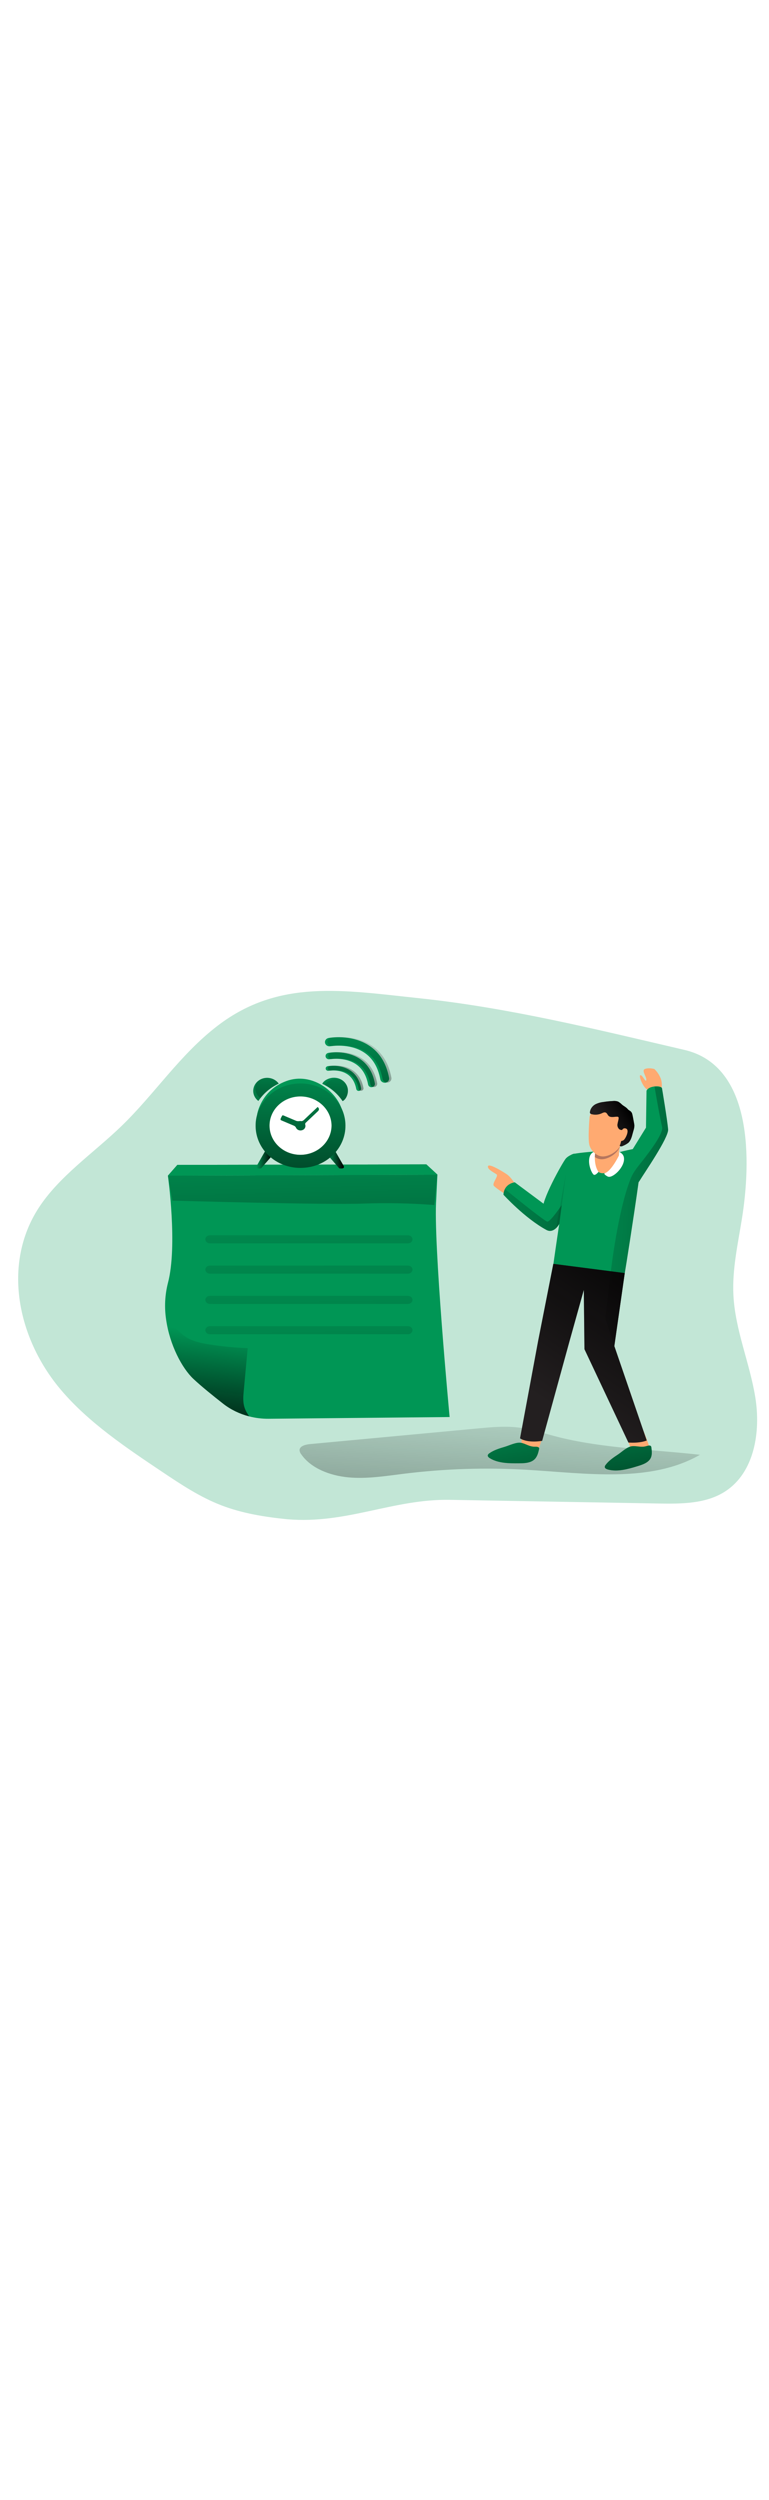 <svg id="_0241_reminder_note" xmlns="http://www.w3.org/2000/svg" xmlns:xlink="http://www.w3.org/1999/xlink" viewBox="0 0 500 500" data-imageid="reminder-note-8" imageName="Reminder Note" class="illustrations_image" style="width: 154px;"><defs><style>.cls-1_reminder-note-8{fill:url(#linear-gradient);}.cls-1_reminder-note-8,.cls-2_reminder-note-8,.cls-3_reminder-note-8,.cls-4_reminder-note-8,.cls-5_reminder-note-8,.cls-6_reminder-note-8,.cls-7_reminder-note-8,.cls-8_reminder-note-8,.cls-9_reminder-note-8,.cls-10_reminder-note-8,.cls-11_reminder-note-8,.cls-12_reminder-note-8,.cls-13_reminder-note-8,.cls-14_reminder-note-8,.cls-15_reminder-note-8,.cls-16_reminder-note-8,.cls-17_reminder-note-8,.cls-18_reminder-note-8,.cls-19_reminder-note-8,.cls-20_reminder-note-8,.cls-21_reminder-note-8,.cls-22_reminder-note-8,.cls-23_reminder-note-8,.cls-24_reminder-note-8,.cls-25_reminder-note-8,.cls-26_reminder-note-8,.cls-27_reminder-note-8,.cls-28_reminder-note-8,.cls-29_reminder-note-8,.cls-30_reminder-note-8,.cls-31_reminder-note-8,.cls-32_reminder-note-8,.cls-33_reminder-note-8{stroke-width:0px;}.cls-1_reminder-note-8,.cls-20_reminder-note-8,.cls-21_reminder-note-8,.cls-22_reminder-note-8,.cls-23_reminder-note-8,.cls-24_reminder-note-8{opacity:.26;}.cls-1_reminder-note-8,.cls-20_reminder-note-8,.cls-21_reminder-note-8,.cls-22_reminder-note-8,.cls-23_reminder-note-8,.cls-24_reminder-note-8,.cls-28_reminder-note-8{isolation:isolate;}.cls-2_reminder-note-8{fill:url(#linear-gradient-25-reminder-note-8);}.cls-3_reminder-note-8{fill:url(#linear-gradient-11-reminder-note-8);}.cls-4_reminder-note-8{fill:url(#linear-gradient-12-reminder-note-8);}.cls-5_reminder-note-8{fill:url(#linear-gradient-13-reminder-note-8);}.cls-6_reminder-note-8{fill:url(#linear-gradient-10-reminder-note-8);}.cls-7_reminder-note-8{fill:url(#linear-gradient-17-reminder-note-8);}.cls-8_reminder-note-8{fill:url(#linear-gradient-16-reminder-note-8);}.cls-9_reminder-note-8{fill:url(#linear-gradient-19-reminder-note-8);}.cls-10_reminder-note-8{fill:url(#linear-gradient-15-reminder-note-8);}.cls-11_reminder-note-8{fill:url(#linear-gradient-23-reminder-note-8);}.cls-12_reminder-note-8{fill:url(#linear-gradient-21-reminder-note-8);}.cls-13_reminder-note-8{fill:url(#linear-gradient-18-reminder-note-8);}.cls-14_reminder-note-8{fill:url(#linear-gradient-14-reminder-note-8);}.cls-15_reminder-note-8{fill:url(#linear-gradient-22-reminder-note-8);}.cls-16_reminder-note-8{fill:url(#linear-gradient-20-reminder-note-8);}.cls-17_reminder-note-8{fill:url(#linear-gradient-27-reminder-note-8);}.cls-18_reminder-note-8{fill:url(#linear-gradient-24-reminder-note-8);}.cls-19_reminder-note-8{fill:url(#linear-gradient-26-reminder-note-8);}.cls-20_reminder-note-8{fill:url(#linear-gradient-6-reminder-note-8);}.cls-21_reminder-note-8{fill:url(#linear-gradient-4-reminder-note-8);}.cls-22_reminder-note-8{fill:url(#linear-gradient-8-reminder-note-8);}.cls-23_reminder-note-8{fill:url(#linear-gradient-7-reminder-note-8);}.cls-24_reminder-note-8{fill:url(#linear-gradient-5-reminder-note-8);}.cls-25_reminder-note-8{fill:url(#linear-gradient-2-reminder-note-8);}.cls-26_reminder-note-8{fill:url(#linear-gradient-3-reminder-note-8);}.cls-27_reminder-note-8{fill:url(#linear-gradient-9-reminder-note-8);}.cls-28_reminder-note-8{opacity:.24;}.cls-28_reminder-note-8,.cls-33_reminder-note-8{fill:#68e1fd;}.cls-29_reminder-note-8{fill:#231f20;}.cls-30_reminder-note-8{fill:#b5765e;}.cls-31_reminder-note-8{fill:#fff;}.cls-32_reminder-note-8{fill:#ffaa71;}</style><linearGradient id="linear-gradient-reminder-note-8" x1="233.96" y1="3628.71" x2="235.93" y2="3514.52" gradientTransform="translate(-31 3904.32) scale(1 -1)" gradientUnits="userSpaceOnUse"><stop offset="0" stop-color="#010101" stop-opacity="0"/><stop offset=".95" stop-color="#010101"/></linearGradient><linearGradient id="linear-gradient-2-reminder-note-8" x1="170.03" y1="3548.43" x2="161.26" y2="3467.56" gradientTransform="translate(-32.45 3851.32) scale(1 -1)" xlink:href="#linear-gradient-reminder-note-8"/><linearGradient id="linear-gradient-3-reminder-note-8" x1="228.32" y1="3689.82" x2="235.12" y2="3394.29" gradientTransform="translate(-32.45 3851.32) scale(1 -1)" xlink:href="#linear-gradient-reminder-note-8"/><linearGradient id="linear-gradient-4-reminder-note-8" x1="140.19" y1="3706.24" x2="315.42" y2="3706.24" xlink:href="#linear-gradient-reminder-note-8"/><linearGradient id="linear-gradient-5-reminder-note-8" x1="231.07" y1="3706.77" x2="233.05" y2="3592.57" xlink:href="#linear-gradient-reminder-note-8"/><linearGradient id="linear-gradient-6-reminder-note-8" x1="231.07" y1="3687.1" x2="233.05" y2="3572.89" xlink:href="#linear-gradient-reminder-note-8"/><linearGradient id="linear-gradient-7-reminder-note-8" x1="231.07" y1="3667.42" x2="233.05" y2="3553.22" xlink:href="#linear-gradient-reminder-note-8"/><linearGradient id="linear-gradient-8-reminder-note-8" x1="231.07" y1="3647.75" x2="233.05" y2="3533.55" xlink:href="#linear-gradient-reminder-note-8"/><linearGradient id="linear-gradient-9-reminder-note-8" x1="199.13" y1="3660.59" x2="209.74" y2="3660.59" gradientTransform="translate(-32.45 3851.32) scale(1 -1)" xlink:href="#linear-gradient-reminder-note-8"/><linearGradient id="linear-gradient-10-reminder-note-8" x1="245.51" y1="3660.59" x2="256.11" y2="3660.59" gradientTransform="translate(-32.45 3851.32) scale(1 -1)" xlink:href="#linear-gradient-reminder-note-8"/><linearGradient id="linear-gradient-11-reminder-note-8" x1="229.76" y1="3728.23" x2="223.22" y2="3570.17" gradientTransform="translate(-32.45 3851.32) scale(1 -1)" xlink:href="#linear-gradient-reminder-note-8"/><linearGradient id="linear-gradient-12-reminder-note-8" x1="251.16" y1="3727.4" x2="244.62" y2="3569.29" gradientTransform="translate(-32.45 3851.32) scale(1 -1)" xlink:href="#linear-gradient-reminder-note-8"/><linearGradient id="linear-gradient-13-reminder-note-8" x1="251.99" y1="3726.09" x2="245.73" y2="3574.89" gradientTransform="translate(-32.45 3851.32) scale(1 -1)" xlink:href="#linear-gradient-reminder-note-8"/><linearGradient id="linear-gradient-14-reminder-note-8" x1="206.31" y1="3729.16" x2="199.76" y2="3570.86" gradientTransform="translate(-32.45 3851.32) scale(1 -1)" xlink:href="#linear-gradient-reminder-note-8"/><linearGradient id="linear-gradient-15-reminder-note-8" x1="206.88" y1="3727.16" x2="201.14" y2="3588.33" gradientTransform="translate(-32.45 3851.32) scale(1 -1)" xlink:href="#linear-gradient-reminder-note-8"/><linearGradient id="linear-gradient-16-reminder-note-8" x1="229.14" y1="3728.33" x2="222.59" y2="3570.03" gradientTransform="translate(-32.45 3851.32) scale(1 -1)" xlink:href="#linear-gradient-reminder-note-8"/><linearGradient id="linear-gradient-17-reminder-note-8" x1="259.17" y1="3751.35" x2="252.37" y2="3616.99" gradientTransform="translate(-32.45 3851.32) scale(1 -1)" xlink:href="#linear-gradient-reminder-note-8"/><linearGradient id="linear-gradient-18-reminder-note-8" x1="263.41" y1="3751.16" x2="256.6" y2="3616.81" gradientTransform="translate(-32.45 3851.32) scale(1 -1)" xlink:href="#linear-gradient-reminder-note-8"/><linearGradient id="linear-gradient-19-reminder-note-8" x1="267.49" y1="3750.99" x2="260.69" y2="3616.64" gradientTransform="translate(-32.45 3851.32) scale(1 -1)" xlink:href="#linear-gradient-reminder-note-8"/><linearGradient id="linear-gradient-20-reminder-note-8" x1="360.67" y1="3520.64" x2="341.31" y2="3222.08" gradientTransform="translate(-32.45 3851.32) scale(1 -1)" xlink:href="#linear-gradient-reminder-note-8"/><linearGradient id="linear-gradient-21-reminder-note-8" x1="396.58" y1="3496.33" x2="471.12" y2="3607.12" gradientTransform="translate(-32.45 3851.32) scale(1 -1)" xlink:href="#linear-gradient-reminder-note-8"/><linearGradient id="linear-gradient-22-reminder-note-8" x1="426.01" y1="3680.75" x2="442.78" y2="3691.15" gradientTransform="translate(-32.45 3851.32) scale(1 -1)" xlink:href="#linear-gradient-reminder-note-8"/><linearGradient id="linear-gradient-23-reminder-note-8" x1="390.83" y1="3686.57" x2="448.76" y2="3677.51" xlink:href="#linear-gradient-reminder-note-8"/><linearGradient id="linear-gradient-24-reminder-note-8" x1="360.8" y1="3504.34" x2="382.94" y2="3366.49" gradientTransform="translate(-32.45 3851.32) scale(1 -1)" xlink:href="#linear-gradient-reminder-note-8"/><linearGradient id="linear-gradient-25-reminder-note-8" x1="433.22" y1="3513.97" x2="455.01" y2="3378.31" gradientTransform="translate(-32.45 3851.32) scale(1 -1)" xlink:href="#linear-gradient-reminder-note-8"/><linearGradient id="linear-gradient-26-reminder-note-8" x1="394.45" y1="3625.78" x2="661.66" y2="3612.26" gradientTransform="translate(-32.45 3851.32) scale(1 -1)" xlink:href="#linear-gradient-reminder-note-8"/><linearGradient id="linear-gradient-27-reminder-note-8" x1="320.88" y1="3630.04" x2="615.05" y2="3615.17" gradientTransform="translate(-32.45 3851.32) scale(1 -1)" xlink:href="#linear-gradient-reminder-note-8"/></defs><path id="background_reminder-note-8" class="cls-28_reminder-note-8 targetColor" d="M79.01,169.51c-18.19,17.57-40.37,32.43-53.8,53.06-23.77,36.5-14.08,84.83,14.59,118.49,17.89,21.01,41.98,37.18,65.73,53.07,12.15,8.11,24.46,16.33,38.44,21.7,13.54,5.2,28.25,7.59,42.93,9.03,38.47,3.27,68.59-13.26,105.7-12.61,45.17.8,90.33,1.59,135.5,2.38,14.93.26,30.86.26,43.4-7.84,19.05-12.29,23.22-38.76,19.59-61.14-3.63-22.38-13.11-43.75-14.23-66.39-.82-16.49,2.83-32.83,5.47-49.13,6.08-37.56,7.47-99.63-37.3-110.05-57.19-13.3-114-27.4-172.53-33.57-49.32-5.2-91.05-12.61-130.9,17.79-24.59,18.79-40.82,44.18-62.59,65.2Z" style="fill: #009655;"/><g id="note_reminder-note-8"><path class="cls-1_reminder-note-8" d="M139.38,318.5h128.72c1.64,0,2.98,1.17,2.98,2.62h0c0,1.45-1.33,2.62-2.98,2.62h-128.72c-1.64,0-2.98-1.17-2.98-2.62h0c0-1.45,1.33-2.62,2.98-2.62Z"/><path class="cls-33_reminder-note-8 targetColor" d="M292.34,358.48l-117.68,1.12c-4.3.04-8.59-.48-12.71-1.56-6.18-1.6-11.88-4.36-16.72-8.11-6.57-5.14-14.29-11.35-19.47-16.21-7.37-6.9-15.41-22.01-17.75-38.55-1.19-7.88-.8-15.87,1.15-23.63,6.45-24.14,0-69.82,0-69.82l175.23-.64-.73,15.86c-2.13,26.69,8.68,141.54,8.68,141.54Z" style="fill: #009655;"/><path class="cls-25_reminder-note-8" d="M161.98,358.04c-6.18-1.6-11.88-4.36-16.72-8.11-6.57-5.14-14.29-11.35-19.47-16.21-7.37-6.9-15.41-22.01-17.75-38.55,4.73,3.24,7.88,8.15,12.79,11.29,4.61,2.98,10.34,4.13,15.94,4.97,8.03,1.25,16.14,2.01,24.28,2.3l-2.65,28.71c-.39,4.22-.46,8.11,1.49,12.07.54,1.13,1.39,2.31,2.08,3.53Z"/><path class="cls-26_reminder-note-8" d="M112.07,217.95s100.05,2.85,124.35,1.91c15.33-.55,30.69-.23,45.97.95l1.98-19.67-175.19.61,2.88,16.21Z"/><polygon class="cls-33_reminder-note-8 targetColor" points="109.19 201.73 115.31 194.75 277.21 194.43 284.42 201.09 109.19 201.73" style="fill: #009655;"/><polygon class="cls-21_reminder-note-8" points="109.19 201.73 115.31 194.75 277.21 194.43 284.42 201.09 109.19 201.73"/><path class="cls-24_reminder-note-8" d="M136.5,240.44h128.72c1.64,0,2.98,1.17,2.98,2.62h0c0,1.45-1.33,2.62-2.98,2.62h-128.72c-1.64,0-2.98-1.17-2.98-2.62h0c0-1.45,1.33-2.62,2.98-2.62Z"/><path class="cls-20_reminder-note-8" d="M136.5,260.12h128.72c1.64,0,2.98,1.17,2.98,2.62h0c0,1.45-1.33,2.62-2.98,2.62h-128.72c-1.64,0-2.98-1.17-2.98-2.62h0c0-1.45,1.33-2.62,2.98-2.62Z"/><path class="cls-23_reminder-note-8" d="M136.5,279.79h128.72c1.64,0,2.98,1.17,2.98,2.62h0c0,1.45-1.33,2.62-2.98,2.62h-128.72c-1.64,0-2.98-1.17-2.98-2.62h0c0-1.45,1.33-2.62,2.98-2.62Z"/><path class="cls-22_reminder-note-8" d="M136.5,299.47h128.72c1.64,0,2.98,1.17,2.98,2.62h0c0,1.45-1.33,2.62-2.98,2.62h-128.72c-1.64,0-2.98-1.17-2.98-2.62h0c0-1.45,1.33-2.62,2.98-2.62Z"/><polygon class="cls-33_reminder-note-8 targetColor" points="109.19 201.73 115.31 194.75 277.21 194.43 284.42 201.09 109.19 201.73" style="fill: #009655;"/></g><g id="time_reminder-note-8"><path class="cls-33_reminder-note-8 targetColor" d="M167.19,162.05s2.26-15.63,18.97-21.74c16.71-6.11,32.97,6.96,36.29,19.04,3.32,12.08-55.26,2.7-55.26,2.7Z" style="fill: #009655;"/><ellipse class="cls-31_reminder-note-8" cx="196.34" cy="169.32" rx="21.15" ry="19.97"/><path class="cls-33_reminder-note-8 targetColor" d="M173.21,184.36l-6.48,11.35s-.75,1.85,3.01,1.28l7.53-8.67-4.07-3.96Z" style="fill: #009655;"/><path class="cls-33_reminder-note-8 targetColor" d="M217.12,184.36l6.48,11.35s.76,1.85-3.01,1.28l-7.52-8.67,4.06-3.96Z" style="fill: #009655;"/><path class="cls-27_reminder-note-8" d="M173.21,184.36l-6.48,11.35s-.75,1.85,3.01,1.28l7.53-8.67-4.07-3.96Z"/><path class="cls-6_reminder-note-8" d="M217.12,184.36l6.48,11.35s.76,1.85-3.01,1.28l-7.52-8.67,4.06-3.96Z"/><path class="cls-33_reminder-note-8 targetColor" d="M195.35,141.87c16.04-.11,29.14,12.06,29.26,27.2.12,14.71-12.08,26.88-27.64,27.58-16.01.9-29.77-10.63-30.72-25.74-.95-15.12,11.26-28.1,27.27-29,.62-.03,1.24-.05,1.87-.05h-.03ZM215.58,169.17c-.14-10.49-9.22-18.92-20.34-18.87-11.09.04-20.04,8.56-20,19.03.05,10.47,9.07,18.92,20.16,18.88,11.12-.04,20.13-8.54,20.18-19.03Z" style="fill: #009655;"/><path class="cls-33_reminder-note-8 targetColor" d="M209.53,142.09c1.19-2.5,5.21-4.3,8.59-3.89,4.04.36,7.31,3.24,7.98,7.01.58,3.09-.99,7.01-3.33,8.11-3.24-4.81-7.82-8.7-13.24-11.23Z" style="fill: #009655;"/><path class="cls-33_reminder-note-8 targetColor" d="M167.99,153.22c-2.81-2.1-3.99-5.61-2.97-8.85.95-3.1,3.67-5.43,7.03-6.01,3.55-.61,7.14.8,9.19,3.61-5.42,2.54-10,6.43-13.25,11.25Z" style="fill: #009655;"/><path class="cls-33_reminder-note-8 targetColor" d="M206.58,157.15q1.54,1.42.11,2.76c-2.58,2.43-5.15,4.86-7.73,7.3-.47.35-.66.94-.48,1.48.45,1.51-.47,3.08-2.06,3.53-1.57.51-3.29-.19-3.96-1.62-.27-.63-.81-1.13-1.49-1.37-2.63-1.09-5.23-2.23-7.86-3.32-.7-.28-.86-.59-.58-1.29,1.28-2.7.86-2.31,3.37-1.29,2.28.93,4.53,1.95,6.82,2.88.56.15,1.14.2,1.72.15.31,0,.64-.15.93-.08,1.13.28,1.8-.28,2.53-.97,2.58-2.49,5.21-4.94,7.83-7.4.27-.29.54-.53.85-.76Z" style="fill: #009655;"/><path class="cls-3_reminder-note-8" d="M195.35,141.87c16.04-.11,29.14,12.06,29.26,27.2.12,14.71-12.08,26.88-27.64,27.58-16.01.9-29.77-10.63-30.72-25.74-.95-15.12,11.26-28.1,27.27-29,.62-.03,1.24-.05,1.87-.05h-.03ZM215.58,169.17c-.14-10.49-9.22-18.92-20.34-18.87-11.09.04-20.04,8.56-20,19.03.05,10.47,9.07,18.92,20.16,18.88,11.12-.04,20.13-8.54,20.18-19.03Z"/><path class="cls-4_reminder-note-8" d="M222.77,153.33c-.1-.12-.16-.21-.23-.3-.41-.61-.86-1.18-1.31-1.76-3.07-3.9-7.09-7.04-11.71-9.18,1.19-2.51,5.23-4.3,8.59-3.91,1.21.14,2.38.5,3.44,1.06,2.42,1.21,4.1,3.42,4.53,5.97.61,3.09-.96,7.02-3.3,8.11Z"/><path class="cls-5_reminder-note-8" d="M222.77,153.33c-.1-.12-.16-.21-.23-.3-.45-.61-.86-1.18-1.31-1.76-2.7-3.45-5.81-6.49-9.98-8.45,1.19-2.52,5.23-4.3,8.59-3.91.58.06,1.16.17,1.72.33,2.42,1.21,4.1,3.42,4.53,5.97.6,3.09-.97,7.02-3.31,8.11Z"/><path class="cls-14_reminder-note-8" d="M181.24,141.97l-.58.28c-1,.51-1.96,1.05-2.89,1.62-.16.1-.33.19-.46.28-3.04,1.95-5.7,4.37-7.89,7.15,0,0-.06.09-.09.12-.49.58-.94,1.19-1.35,1.82-2.82-2.12-4-5.65-2.98-8.92.37-1.29,1.09-2.47,2.09-3.42,1.3-1.35,3.03-2.26,4.94-2.58,3.57-.61,7.18.83,9.21,3.66Z"/><path class="cls-10_reminder-note-8" d="M181.24,141.97l-.58.28c-1,.54-1.96,1.05-2.89,1.62-.16.1-.33.19-.46.28-3.13,1.83-5.82,4.27-7.89,7.15,0,0-.06.09-.09.12-2.82-2.1-3.99-5.62-2.95-8.86.15-.57.39-1.12.7-1.62,1.3-1.35,3.03-2.26,4.94-2.58,3.56-.62,7.16.8,9.21,3.62Z"/><path class="cls-8_reminder-note-8" d="M206.58,157.15q1.54,1.42.11,2.76c-2.58,2.43-5.15,4.86-7.73,7.3-.47.35-.66.94-.48,1.48.45,1.51-.47,3.08-2.06,3.53-1.57.51-3.29-.19-3.96-1.62-.27-.63-.81-1.13-1.49-1.37-2.63-1.09-5.23-2.23-7.86-3.32-.7-.28-.86-.59-.58-1.29,1.28-2.7.86-2.31,3.37-1.29,2.28.93,4.53,1.95,6.82,2.88.56.15,1.14.2,1.72.15.31,0,.64-.15.93-.08,1.13.28,1.8-.28,2.53-.97,2.58-2.49,5.21-4.94,7.83-7.4.27-.29.54-.53.85-.76Z"/><path class="cls-33_reminder-note-8 targetColor" d="M233.22,146.72c-.78,0-1.44-.53-1.57-1.25-.86-4.4-2.81-7.65-5.91-9.66-5.26-3.4-12.02-2.2-12.08-2.19-.87.16-1.71-.38-1.88-1.2-.17-.82.4-1.61,1.26-1.77.33-.06,8.17-1.45,14.52,2.67,3.83,2.49,6.27,6.4,7.24,11.63.16.82-.42,1.6-1.29,1.75,0,0,0,0,0,0l-.28.02Z" style="fill: #009655;"/><path class="cls-33_reminder-note-8 targetColor" d="M241.53,144.31c-1.08,0-2-.74-2.18-1.74-1.13-6.1-3.89-10.6-8.19-13.39-7.29-4.73-16.66-3.06-16.76-3.05-1.2.26-2.39-.45-2.67-1.58-.27-1.13.47-2.26,1.67-2.52.04,0,.09-.02.14-.03.47-.09,11.33-2.01,20.15,3.7,5.32,3.45,8.7,8.87,10.05,16.13.21,1.14-.6,2.23-1.81,2.43,0,0,0,0,0,0-.13.02-.26.03-.4.03Z" style="fill: #009655;"/><path class="cls-33_reminder-note-8 targetColor" d="M250.12,141.39c-1.41,0-2.61-.96-2.85-2.27-1.48-7.95-5.07-13.83-10.68-17.45-9.5-6.16-21.72-3.98-21.84-3.97-1.57.29-3.09-.67-3.41-2.15-.31-1.48.71-2.92,2.28-3.21h0c.61-.12,14.76-2.63,26.26,4.86,6.93,4.49,11.34,11.57,13.1,21.03.27,1.49-.79,2.91-2.36,3.17-.17.02-.33.02-.5,0Z" style="fill: #009655;"/><path class="cls-7_reminder-note-8" d="M234.75,146.61c-.78,0-1.44-.53-1.57-1.26-.82-4.4-2.81-7.64-5.91-9.65-5.25-3.4-12.02-2.21-12.08-2.2-.86.22-1.74-.26-1.97-1.07-.23-.81.28-1.64,1.14-1.86.07-.02.14-.03.2-.04.33-.06,8.17-1.45,14.52,2.67,3.84,2.48,6.27,6.4,7.25,11.63.15.82-.43,1.61-1.31,1.75-.09.02-.19.02-.28.02Z"/><path class="cls-13_reminder-note-8" d="M243.03,144.18c-1.08,0-2-.73-2.18-1.73-1.13-6.1-3.89-10.61-8.19-13.4-7.28-4.73-16.66-3.05-16.76-3.04-1.21.19-2.36-.59-2.56-1.73-.19-1.09.55-2.14,1.7-2.39.46-.09,11.32-2.02,20.14,3.7,5.32,3.45,8.7,8.92,10.05,16.14.22,1.14-.58,2.22-1.79,2.43,0,0-.01,0-.02,0-.13.02-.26.03-.4.02Z"/><path class="cls-9_reminder-note-8" d="M251.62,141.24c-1.41,0-2.61-.95-2.85-2.26-1.48-7.96-5.07-13.83-10.67-17.46-9.51-6.16-21.72-3.98-21.85-3.96-1.58.24-3.07-.77-3.33-2.27-.24-1.42.72-2.78,2.21-3.11.6-.11,14.76-2.62,26.25,4.86,6.93,4.49,11.35,11.57,13.1,21.08.28,1.49-.78,2.9-2.35,3.16,0,0,0,0,0,0-.17,0-.34-.01-.51-.04Z"/></g><g id="character_reminder-note-8"><path class="cls-16_reminder-note-8" d="M363.69,371.66c-9.05-2.22-17.88-5.38-27.21-6.44-8.42-.96-16.96-.17-25.4.62l-109.52,10.2c-2.92.28-6.64,1.24-6.8,3.83.04.99.41,1.96,1.07,2.76,6.3,9.13,18.63,13.9,30.69,15.02,12.07,1.12,24.18-.88,36.19-2.36,26.39-3.26,53.08-4.12,79.67-2.57,38.42,2.25,80.46,8.8,112.72-9.73-30.44-3.45-61.55-4.02-91.41-11.32Z"/><path class="cls-32_reminder-note-8" d="M429.74,146.56c.76-2.4.78-4.94.06-7.35-.85-2.5-2.33-4.79-4.32-6.72,0,0-3.31-1.01-6.02-.08s1.12,5.21.76,7.25-2.57-3.64-3.88-3.14,2.04,8.31,4.53,9.28"/><path class="cls-32_reminder-note-8" d="M329.41,214.32s-7.09-4.47-8.35-6.03,3.17-6.32,1.84-7.36-6.11-3.2-5.64-5.27,8.47,2.68,12.1,5.07,6.93,8.68,6.93,8.68c0,0-.88,6.1-6.89,4.91Z"/><path class="cls-33_reminder-note-8 targetColor" d="M416.92,193.1c-.42,3.59-1.02,8.03-1.72,12.92h0c-3.23,23.22-8.55,56.79-8.97,58.95-.28,1.43-4.26,2.02-9.4,2.08-6.71.05-15.41-.85-20.26-2.08-5.78-1.53-11.38-3.54-16.74-5.98,0,0,9.88-69.82,11.78-70.92s15.31-2.02,15.31-2.02l15.57.48s4.73-1.25,8.91-2.04c2.99-.56,5.68-.91,6.25-.41.24.22-.04,3.67-.73,9.01Z" style="fill: #009655;"/><path class="cls-33_reminder-note-8 targetColor" d="M373.47,187.37s-3.68,1.09-5.57,3.24c-1.89,2.15-16.72,28.37-14.86,33.78,1.86,5.41,8.29,9.43,10.13,8.34s5.34-11.07,5.96-13.25,1.84-9.36,1.84-9.36l2.5-22.76Z" style="fill: #009655;"/><path class="cls-33_reminder-note-8 targetColor" d="M434.41,171.62c.49,5.37-15.59,28.5-18.61,33.53-.18.29-.4.58-.61.88h0c-3.5,4.39-11.66,6.25-11.66,6.25-.07-.11-.12-.22-.15-.34-2.33-4.86,2.98-19.33,2.98-19.33l5.05-8.11,8.61-13.94.34-23.95s.73-2.29,5.2-2.8c2.53-.29,3.74.14,4.35.54.24.16.42.39.52.64,0,0,3.43,20.41,3.97,26.63Z" style="fill: #009655;"/><path class="cls-32_reminder-note-8" d="M352.67,371.82s-2.62,8.7-3.84,9.33-5.53-1.37-7.99-2.95-1.6-4.96-1.6-4.96l1.08-2.64,12.35,1.22Z"/><path class="cls-32_reminder-note-8" d="M418.45,367.63s4.77,11.83,4.29,12.97-6.31-.54-9.37-.36c-3.06.18-4.24-4-4.24-4l-1.09-2.64,10.4-5.97Z"/><path class="cls-32_reminder-note-8" d="M403.73,180s-1.84,7.09-1.24,9.81-4.33,10.35-10.52,10.35-6.19-9.27-6.19-10.35,1.84-1.62,1.23-4.36,16.1-8.71,16.72-5.45Z"/><path class="cls-30_reminder-note-8" d="M387.01,185.45c.48,2.11-.52,2.91-.99,3.67,1.36,1.19,3.18,1.9,5.09,1.98,3.68,0,9.29-2.72,11.76-7.63.05-.08.09-.18.14-.27.35-1.8.72-3.2.72-3.2-.62-3.27-17.34,2.72-16.72,5.45Z"/><path class="cls-31_reminder-note-8" d="M402.38,188.76s-4.99,10.29-9.21,11.35c0,0-1.16.54,1.93,2.18,3.1,1.64,11.76-6.54,10.53-12.53-.29-1.54-1.48-2.84-3.12-3.43l-.13,2.43Z"/><path class="cls-31_reminder-note-8" d="M387.01,186.53s-1.37,7.56,2.1,12.78c0,0-1.48,1.94-2.72,1.94s-4.34-6.53-3.1-11.44c.72-2.87,3.1-4.05,3.71-3.28Z"/><path class="cls-29_reminder-note-8" d="M406.21,265.01l-6.77,47.39,21.06,61.29s-3.87,1.89-11.92,1.35l-28.56-60.61-.41-38.53-9.29,33.24-17.8,64.8s-9.06,1.75-14.4-1.62l11.76-63.17,9.9-50.13,46.41,6Z"/><path class="cls-12_reminder-note-8" d="M420.49,373.69s-3.87,1.88-11.9,1.35l-28.61-60.63-.4-38.52-9.27,33.24-17.83,64.85s-9.03,1.76-14.38-1.62l11.75-63.23,9.91-50.12,37.4,4.81,9.04,1.18-6.77,47.41,21.06,61.29Z"/><path class="cls-32_reminder-note-8" d="M383.3,164.2s-1.24,14.16,0,17.98c1.24,3.82,4.95,7.09,8.67,7.09s9.29-2.73,11.76-7.63,3.68-16.89,3.1-18.53-4.36-6.77-14.24-5.96c-6.81.51-9.29,4.86-9.29,7.05Z"/><path class="cls-29_reminder-note-8" d="M406.07,171.18c-.56,1.11-2.53,1.17-3.53.32-.92-.94-1.3-2.2-1.01-3.42.18-1.21.64-2.38.73-3.61.06-.29-.02-.58-.22-.81-.26-.19-.59-.27-.92-.23-1.84.05-4.06.7-5.37-.47-.78-.7-1.01-1.91-2.05-2.25-.88-.28-1.78.24-2.6.61-1.95.88-4.21,1.07-6.31.54-.45-.08-.84-.3-1.11-.62-.14-.28-.18-.6-.11-.9.27-1.98,1.5-3.75,3.38-4.86,1.59-.82,3.35-1.35,5.18-1.56,2.1-.33,4.23-.55,6.37-.65,1.14-.13,2.29,0,3.35.37.99.57,1.88,1.26,2.64,2.05,1.22,1,2.76,1.69,3.68,2.9.75.99,2.39.96,2.96,3.36.49,2.1.82,4.22,1.23,6.33s-.59,4.29-1.1,6.39q-1.03,4.3-2.76,5.77c-1.07.81-2.26,1.48-3.54,1.99-.44.27-.99.37-1.52.28-.51-.15-.7-.89-.2-1.06"/><path class="cls-15_reminder-note-8" d="M406.07,171.18c-.56,1.11-2.53,1.17-3.53.32-.92-.94-1.3-2.2-1.01-3.42.18-1.21.64-2.38.73-3.61.06-.29-.02-.58-.22-.81-.26-.19-.59-.27-.92-.23-1.84.05-4.06.7-5.37-.47-.78-.7-1.01-1.91-2.05-2.25-.88-.28-1.78.24-2.6.61-1.95.88-4.21,1.07-6.31.54-.45-.08-.84-.3-1.11-.62-.14-.28-.18-.6-.11-.9.27-1.98,1.5-3.75,3.38-4.86,1.59-.82,3.35-1.35,5.18-1.56,2.1-.33,4.23-.55,6.37-.65,1.14-.13,2.29,0,3.35.37.99.57,1.88,1.26,2.64,2.05,1.22,1,2.76,1.69,3.68,2.9.75.99,2.39.96,2.96,3.36.49,2.1.82,4.22,1.23,6.33s-.59,4.29-1.1,6.39q-1.03,4.3-2.76,5.77c-1.07.81-2.26,1.48-3.54,1.99-.44.27-.99.37-1.52.28-.51-.15-.7-.89-.2-1.06"/><path class="cls-32_reminder-note-8" d="M404,173.36s.62-3.24,3.1-2.18-.62,7.09-1.84,7.63c-.55.3-1.19.46-1.84.46"/><path class="cls-33_reminder-note-8 targetColor" d="M363.69,233.03c-1.66,2.98-4.8,5.91-8.4,3.96-14.13-7.65-27.95-22.89-27.95-22.89.04-1.26.36-2.5.92-3.66,1.17-2.33,3.59-3.98,6.45-4.39l26.82,19.94,2.76,2.1.4.3c.63.48.18,2.58-1,4.65Z" style="fill: #009655;"/><polygon class="cls-11_reminder-note-8" points="363.69 233.03 367.89 201.02 361.44 236 363.69 233.03"/><path class="cls-33_reminder-note-8 targetColor" d="M328.26,377.79c-3.54,1.05-7.17,2.15-10.07,4.22-.51.3-.87.75-1.04,1.26-.16.81.65,1.54,1.45,2.01,5.38,3.24,12.37,3.31,18.89,3.24,3.42,0,7.17-.19,9.66-2.23,2.1-1.73,2.76-4.36,3.33-6.83.08-.25.1-.5.06-.75-.22-.92-1.63-1-2.69-.97-3.68.1-5.82-1.93-9.05-2.52-3.09-.58-7.63,1.71-10.54,2.57Z" style="fill: #009655;"/><path class="cls-33_reminder-note-8 targetColor" d="M401.82,382.79c-2.99,1.98-6.04,4.05-8.06,6.8-.37.42-.56.95-.53,1.48.15.81,1.17,1.27,2.09,1.51,6.26,1.62,12.9-.28,19.1-2.16,3.22-.97,6.73-2.16,8.37-4.79,1.37-2.21,1.07-4.9.73-7.41-.02-.25-.09-.5-.22-.73-.53-.81-1.91-.49-2.9-.17-3.49,1.11-6.22-.23-9.5.11-3.12.31-6.62,3.74-9.07,5.36Z" style="fill: #009655;"/><path class="cls-18_reminder-note-8" d="M328.26,377.79c-3.54,1.05-7.17,2.15-10.07,4.22-.51.3-.87.75-1.04,1.26-.16.81.65,1.54,1.45,2.01,5.38,3.24,12.37,3.31,18.89,3.24,3.42,0,7.17-.19,9.66-2.23,2.1-1.73,2.76-4.36,3.33-6.83.08-.25.1-.5.06-.75-.22-.92-1.63-1-2.69-.97-3.68.1-5.82-1.93-9.05-2.52-3.09-.58-7.63,1.71-10.54,2.57Z"/><path class="cls-2_reminder-note-8" d="M401.82,382.79c-2.99,1.98-6.04,4.05-8.06,6.8-.37.42-.56.95-.53,1.48.15.81,1.17,1.27,2.09,1.51,6.26,1.62,12.9-.28,19.1-2.16,3.22-.97,6.73-2.16,8.37-4.79,1.37-2.21,1.07-4.9.73-7.41-.02-.25-.09-.5-.22-.73-.53-.81-1.91-.49-2.9-.17-3.49,1.11-6.22-.23-9.5.11-3.12.31-6.62,3.74-9.07,5.36Z"/><path class="cls-19_reminder-note-8" d="M434.41,171.62c.49,5.37-15.59,28.5-18.61,33.53-.18.29-.4.58-.61.88h0c-3.23,23.22-8.55,56.79-8.97,58.95l-6.77,47.41-5.89-18.05,3.26-27.28.36-3.24s4.47-38.98,12.76-59.87c1.34-3.37,2.76-5.56,7-10.85,7.17-9,14.48-19.31,13.56-22.97-1.69-7.13-4.95-26.3-4.95-26.3l4.35.54c.24.16.42.39.52.64,0,0,3.45,20.4,3.99,26.62Z"/><path class="cls-17_reminder-note-8" d="M365.2,220.86l-.92,7.23-.64,4.95c-1.66,2.98-4.8,5.91-8.4,3.96-14.08-7.65-27.9-22.89-27.9-22.89.04-1.26.36-2.5.92-3.66,2.48,1.99,25.71,20.9,27.59,21.13,1.02.13,3.53-2.76,5.67-5.59,1.99-2.6,3.68-5.13,3.68-5.13Z"/></g></svg>